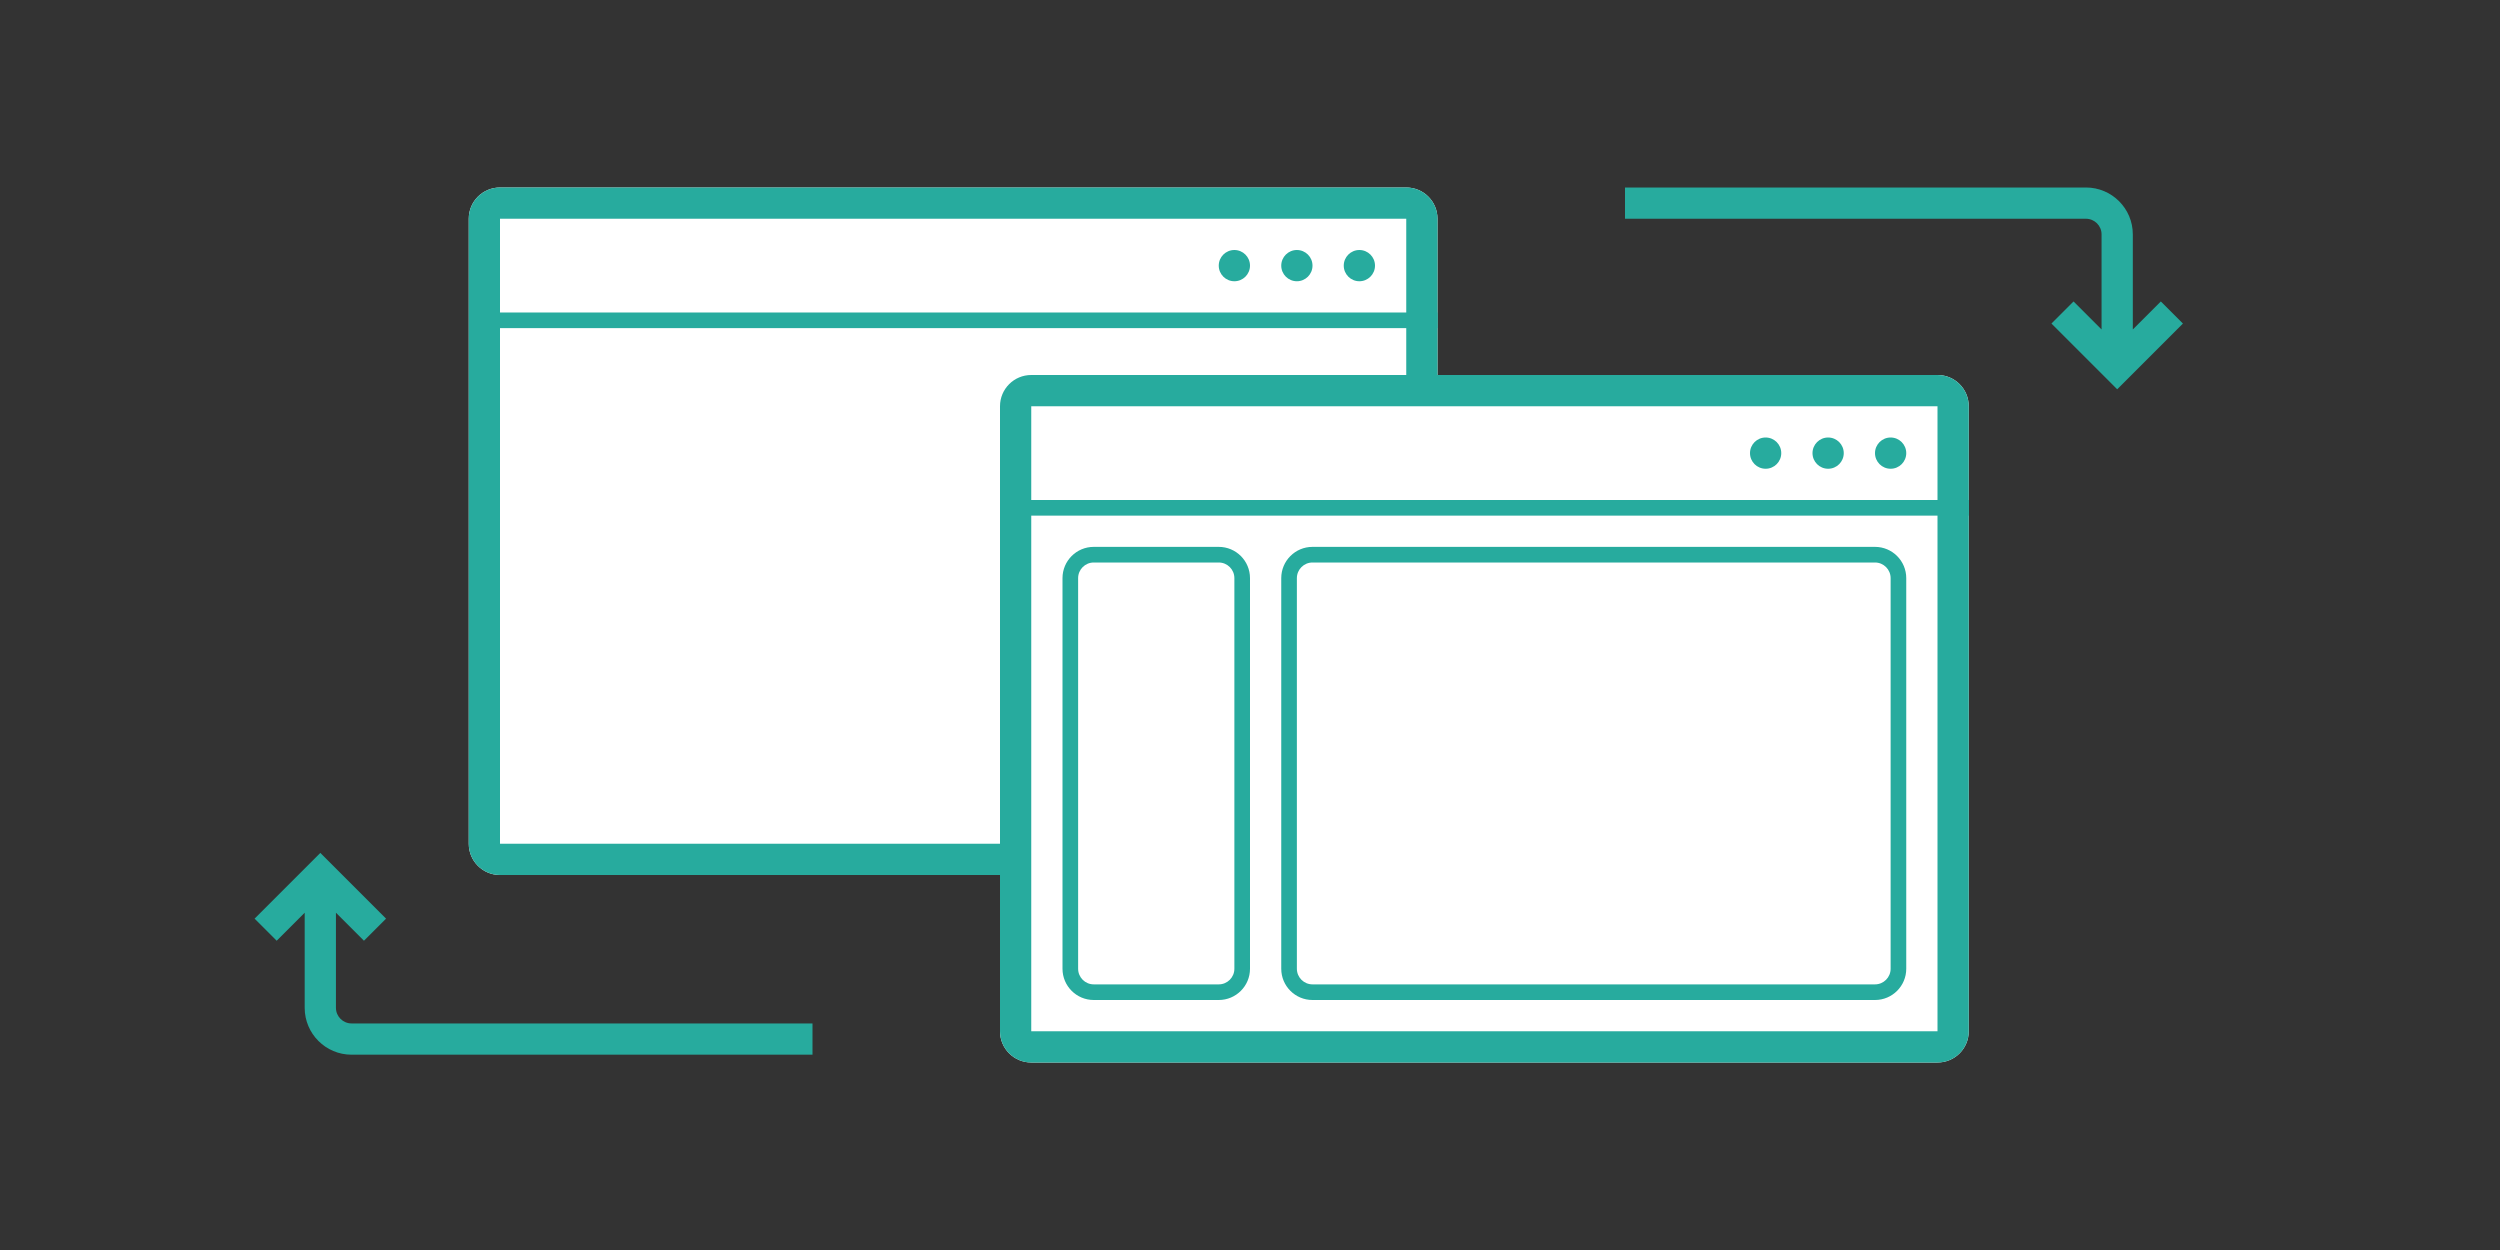 <svg width="160" height="80" viewBox="0 0 160 80" fill="none" xmlns="http://www.w3.org/2000/svg">
<rect x="0" y="0" width="160" height="80" fill="#333333" stroke="none"/>
<path d="M32 56C30.895 56 30 55.105 30 54L30 14C30 12.895 30.895 12 32 12L90 12C91.105 12 92 12.895 92 14L92 54C92 55.105 91.105 56 90 56L32 56Z" fill="white"/>
<path fill-rule="evenodd" clip-rule="evenodd" d="M32 14L32 54L90 54L90 14L32 14ZM30 54C30 55.105 30.895 56 32 56L90 56C91.105 56 92 55.105 92 54L92 14C92 12.895 91.105 12 90 12L32 12C30.895 12 30 12.895 30 14L30 54Z" fill="#27AB9E"/>
<path fill-rule="evenodd" clip-rule="evenodd" d="M22.5 65.5L52 65.5L52 67.5L22.5 67.5C20.843 67.5 19.5 66.157 19.5 64.5L19.5 58.414L17.707 60.207L16.293 58.793L20.5 54.586L24.707 58.793L23.293 60.207L21.5 58.414L21.5 64.5C21.5 65.052 21.948 65.5 22.5 65.5Z" fill="#27AB9E"/>
<path fill-rule="evenodd" clip-rule="evenodd" d="M133.5 14L104 14L104 12L133.5 12C135.157 12 136.5 13.343 136.5 15L136.5 21.086L138.293 19.293L139.707 20.707L135.5 24.914L131.293 20.707L132.707 19.293L134.5 21.086L134.5 15C134.5 14.448 134.052 14 133.5 14Z" fill="#27AB9E"/>
<path d="M66 68C64.895 68 64 67.105 64 66L64 26C64 24.895 64.895 24 66 24L124 24C125.105 24 126 24.895 126 26L126 66C126 67.105 125.105 68 124 68L66 68Z" fill="white"/>
<path fill-rule="evenodd" clip-rule="evenodd" d="M66 26L66 66L124 66L124 26L66 26ZM64 66C64 67.105 64.895 68 66 68L124 68C125.105 68 126 67.105 126 66L126 26C126 24.895 125.105 24 124 24L66 24C64.895 24 64 24.895 64 26L64 66Z" fill="#27AB9E"/>
<path d="M70 64C68.895 64 68 63.105 68 62L68 37C68 35.895 68.895 35 70 35L78 35C79.105 35 80 35.895 80 37L80 62C80 63.105 79.105 64 78 64L70 64Z" fill="white"/>
<path fill-rule="evenodd" clip-rule="evenodd" d="M69 37L69 62C69 62.552 69.448 63 70 63L78 63C78.552 63 79 62.552 79 62L79 37C79 36.448 78.552 36 78 36L70 36C69.448 36 69 36.448 69 37ZM68 62C68 63.105 68.895 64 70 64L78 64C79.105 64 80 63.105 80 62L80 37C80 35.895 79.105 35 78 35L70 35C68.895 35 68 35.895 68 37L68 62Z" fill="#27AB9E"/>
<path d="M84 64C82.895 64 82 63.105 82 62L82 37C82 35.895 82.895 35 84 35L120 35C121.105 35 122 35.895 122 37L122 62C122 63.105 121.105 64 120 64L84 64Z" fill="white"/>
<path fill-rule="evenodd" clip-rule="evenodd" d="M83 37L83 62C83 62.552 83.448 63 84 63L120 63C120.552 63 121 62.552 121 62L121 37C121 36.448 120.552 36 120 36L84 36C83.448 36 83 36.448 83 37ZM82 62C82 63.105 82.895 64 84 64L120 64C121.105 64 122 63.105 122 62L122 37C122 35.895 121.105 35 120 35L84 35C82.895 35 82 35.895 82 37L82 62Z" fill="#27AB9E"/>
<path fill-rule="evenodd" clip-rule="evenodd" d="M126 33H65V32H126V33Z" fill="#27AB9E"/>
<path fill-rule="evenodd" clip-rule="evenodd" d="M92 21H31V20H92V21Z" fill="#27AB9E"/>
<path d="M122 29C122 29.552 121.552 30 121 30C120.448 30 120 29.552 120 29C120 28.448 120.448 28 121 28C121.552 28 122 28.448 122 29Z" fill="#27AB9E"/>
<path d="M88 17C88 17.552 87.552 18 87 18C86.448 18 86 17.552 86 17C86 16.448 86.448 16 87 16C87.552 16 88 16.448 88 17Z" fill="#27AB9E"/>
<path d="M118 29C118 29.552 117.552 30 117 30C116.448 30 116 29.552 116 29C116 28.448 116.448 28 117 28C117.552 28 118 28.448 118 29Z" fill="#27AB9E"/>
<path d="M84 17C84 17.552 83.552 18 83 18C82.448 18 82 17.552 82 17C82 16.448 82.448 16 83 16C83.552 16 84 16.448 84 17Z" fill="#27AB9E"/>
<path d="M114 29C114 29.552 113.552 30 113 30C112.448 30 112 29.552 112 29C112 28.448 112.448 28 113 28C113.552 28 114 28.448 114 29Z" fill="#27AB9E"/>
<path d="M80 17C80 17.552 79.552 18 79 18C78.448 18 78 17.552 78 17C78 16.448 78.448 16 79 16C79.552 16 80 16.448 80 17Z" fill="#27AB9E"/>
</svg>
